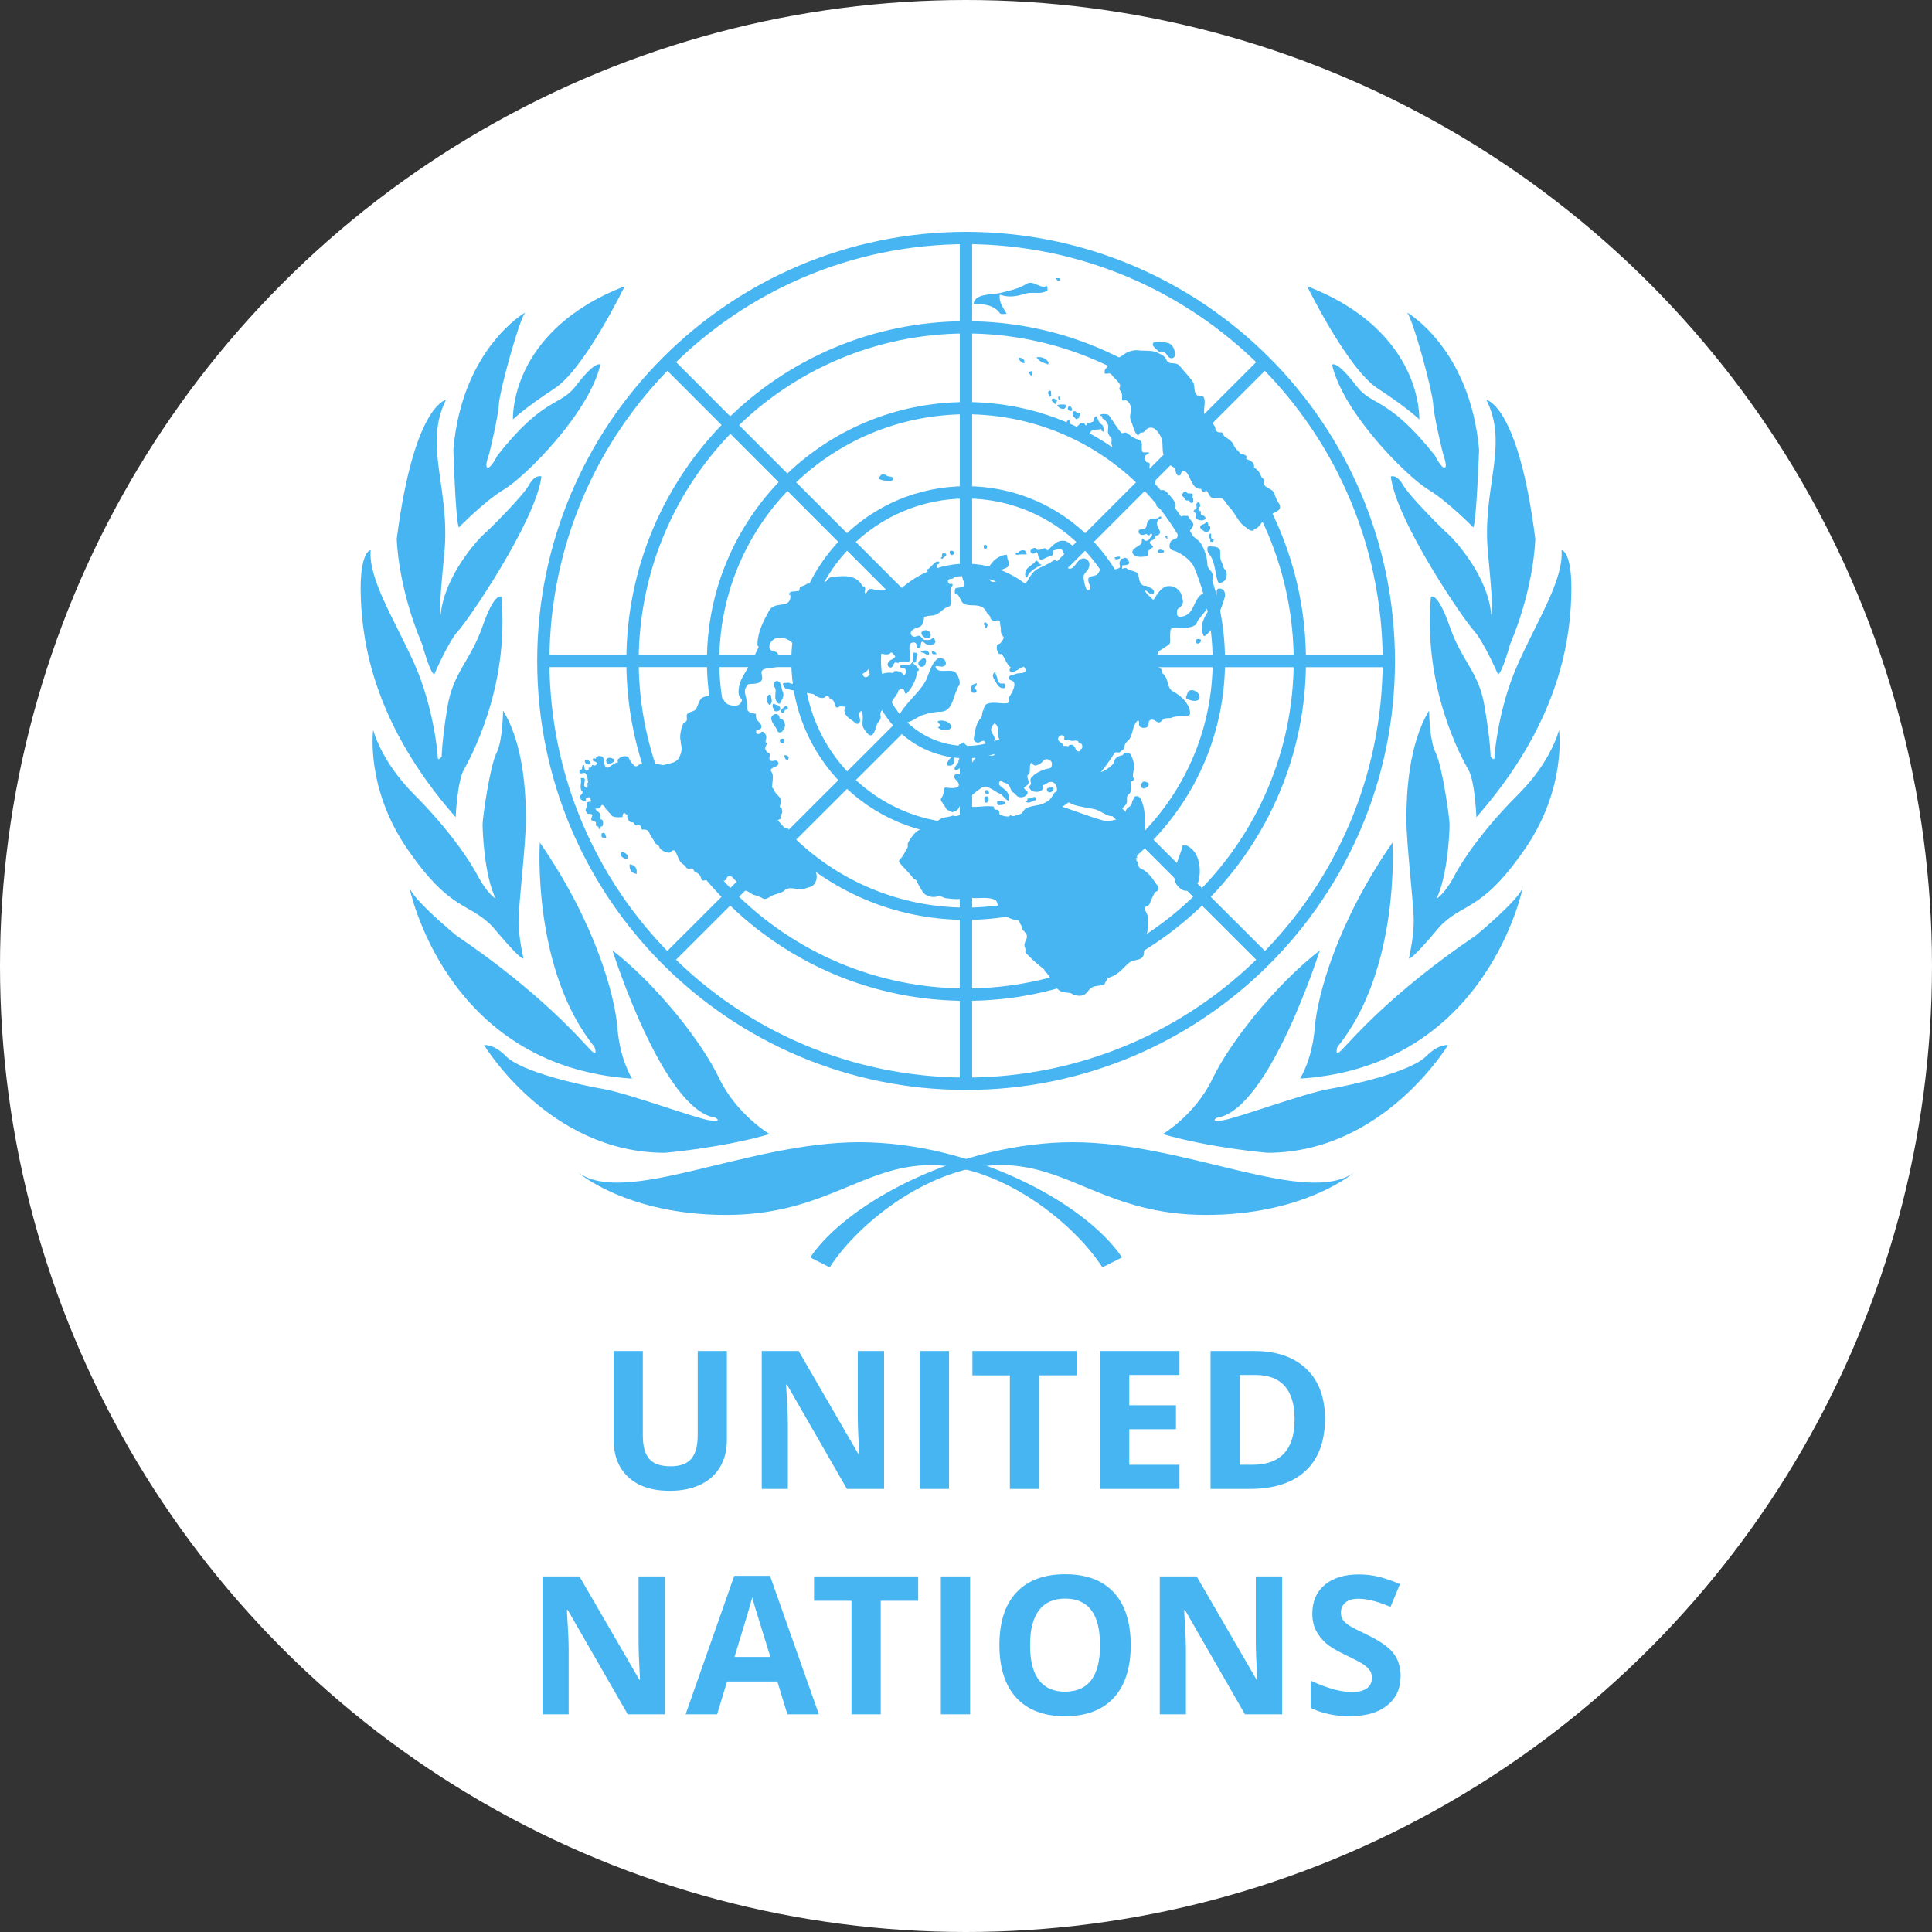 <?xml version="1.0" encoding="utf-8"?>
<!-- Generator: Adobe Illustrator 16.0.4, SVG Export Plug-In . SVG Version: 6.00 Build 0)  -->
<!DOCTYPE svg PUBLIC "-//W3C//DTD SVG 1.1//EN" "http://www.w3.org/Graphics/SVG/1.1/DTD/svg11.dtd">
<svg version="1.1" id="Layer_1" xmlns="http://www.w3.org/2000/svg" xmlns:xlink="http://www.w3.org/1999/xlink" x="0px" y="0px"
	 width="150px" height="150px" viewBox="-74.635 137.8 150 150" enable-background="new -74.635 137.8 150 150"
	 xml:space="preserve">
<rect x="-74.635" y="137.8" width="150" height="150" fill="#333333" stroke="none"/>
<circle fill="#FFFFFF" cx="0.365" cy="212.8" r="75"/>
<g>
	<path fill="#47B5F1" d="M-7.188,189.125c0-4.181,3.398-7.561,7.561-7.561c4.174,0.011,7.545,3.382,7.545,7.561
		c0,4.171-3.375,7.535-7.545,7.55v-0.479v-0.483c3.655,0,6.599-2.943,6.599-6.587c0-3.654-2.951-6.602-6.599-6.602
		c-3.645,0.005-6.602,2.947-6.608,6.602c0.007,3.644,2.963,6.585,6.608,6.587v0.483v0.479
		C-3.79,196.675-7.188,193.302-7.188,189.125"/>
	<path fill="#47B5F1" d="M-13.197,189.125c0-7.488,6.069-13.577,13.57-13.577c7.481,0,13.566,6.085,13.566,13.577
		c0,7.476-6.085,13.557-13.566,13.561v-0.477v-0.478c6.94-0.013,12.602-5.664,12.612-12.606
		c-0.011-6.963-5.672-12.606-12.612-12.622c-6.962,0.016-12.595,5.659-12.611,12.622c0.016,6.942,5.648,12.594,12.611,12.606v0.478
		v0.477C-7.128,202.686-13.197,196.601-13.197,189.125"/>
	<path fill="#47B5F1" d="M-19.75,189.125c0-11.115,9.013-20.108,20.123-20.108c11.099,0,20.101,8.993,20.104,20.108
		c-0.003,11.096-9.004,20.094-20.104,20.094v-0.477v-0.478c10.572-0.017,19.13-8.57,19.145-19.14
		c-0.014-10.585-8.572-19.135-19.145-19.16c-10.582,0.025-19.142,8.575-19.164,19.16c0.021,10.569,8.582,19.123,19.164,19.14v0.478
		v0.477C-10.736,209.219-19.75,200.228-19.75,189.125"/>
	<path fill="#47B5F1" d="M-26.005,189.125c0-14.592,11.804-26.385,26.374-26.385c14.573,0,26.392,11.793,26.392,26.385
		c0,14.564-11.819,26.379-26.392,26.379v-0.48v-0.48c14.051-0.026,25.414-11.386,25.44-25.418
		c-0.026-14.06-11.389-25.408-25.44-25.435c-14.052,0.026-25.389,11.375-25.417,25.435c0.029,14.032,11.366,25.392,25.417,25.418
		v0.48v0.48C-14.201,215.504-26.005,203.69-26.005,189.125"/>
	<path fill="#47B5F1" d="M-32.928,189.125c0-18.396,14.908-33.318,33.296-33.325c18.391,0.007,33.303,14.93,33.303,33.325
		c0,18.39-14.912,33.298-33.303,33.298v-0.482v-0.479c17.863-0.028,32.318-14.472,32.351-32.337
		c-0.033-17.869-14.487-32.333-32.351-32.37c-17.855,0.037-32.312,14.501-32.347,32.37c0.036,17.865,14.492,32.309,32.347,32.337
		v0.479v0.482C-18.02,222.423-32.928,207.515-32.928,189.125"/>
	<rect x="-0.118" y="156.284" fill="#47B5F1" width="0.96" height="25.763"/>
	<polygon fill="#47B5F1" points="-23.164,166.243 -22.488,165.575 -4.294,183.777 -4.973,184.455 	"/>
	<rect x="-32.456" y="188.653" fill="#47B5F1" width="25.744" height="0.941"/>
	<polygon fill="#47B5F1" points="-23.164,211.971 -4.973,193.805 -4.294,194.474 -22.488,212.651 	"/>
	<rect x="-0.118" y="196.192" fill="#47B5F1" width="0.96" height="25.743"/>
	<polygon fill="#47B5F1" points="5.037,194.474 5.716,193.805 23.912,211.971 23.235,212.653 	"/>
	<rect x="7.448" y="188.653" fill="#47B5F1" width="25.74" height="0.948"/>
	<polygon fill="#47B5F1" points="5.037,183.777 23.235,165.575 23.912,166.243 5.716,184.455 	"/>
	<path fill="#47B5F1" d="M-4.688,191.257c0.294-0.035,0.24,0.221,0.336,0.379c0,0,0.079,0.008,0.124,0
		c0.432-0.469,0.707-1.028,0.809-1.677c0-0.05,0.13-0.106,0.13-0.129c-0.066-0.293-0.379-0.39-0.521-0.639
		c-0.165,0.437-0.6,0.082-0.935,0.294c0,0.007-0.029,0.126,0.057,0.164c0.118,0.056,0.294,0,0.33,0.092
		c0.08,0.111,0.08,0.315-0.036,0.456c-0.016,0.038-0.111,0.027-0.111,0c-0.174-0.33-0.448-0.288-0.752-0.288
		c0.125,0.11-0.1,0.081-0.047,0.147c-0.425-0.113-0.834,0.087-1.247,0.13c-0.122,0.011-0.289-0.088-0.4-0.196
		c-0.146,0.153-0.322,0.463-0.553,0.376c-0.08-0.037-0.215-0.223-0.13-0.268c0.24-0.14,0.447-0.3,0.562-0.53
		c0.089-0.186,0-0.404,0.103-0.588c0.118-0.249,0.31-0.478,0.539-0.456c0.26,0,0.736,0.226,0.953-0.051
		c0.077-0.075,0.236,0.155,0.33,0.258c0.037,0.035-0.015,0.091-0.058,0.138c-0.152,0.158-0.403,0.174-0.49,0.404
		c-0.08,0.16,0.017,0.295,0.142,0.338c0.196,0.094,0.252-0.178,0.348-0.317c0.115-0.13,0.233-0.021,0.335,0
		c0-0.041-0.006-0.103,0-0.103c0.232-0.066,0.496-0.027,0.742-0.027c0.282,0,0.131-0.584,0.105-0.93c0-0.076-0.009-0.18,0-0.256
		c0-0.043,0-0.093,0.026-0.134c0.072-0.19,0.447-0.241,0.508-0.041c0.01,0.07,0.025,0.132,0.04,0.194
		c0.022,0.101,0.071,0.16,0.196,0.101c0.033-0.021,0.075-0.05,0.082-0.101c0.048-0.112,0.026-0.287,0.091-0.354
		c0.115-0.109,0.273,0.175,0.451,0.2c0.176,0.041,0.374,0.041,0.522-0.062c0.125-0.071,0.125-0.224,0.019-0.37
		c-0.038-0.068-0.15-0.077-0.167-0.052c-0.159,0.175-0.374,0.128-0.552,0.128c-0.17,0-0.249-0.2-0.39-0.3
		c-0.157-0.109-0.352,0.11-0.532,0.033c-0.171-0.076-0.257-0.244-0.156-0.406c0.04-0.074,0.156-0.145,0.256-0.204
		c0.205-0.109,0.458-0.109,0.573-0.29c0.091-0.163,0.142-0.365,0.156-0.55c0.02-0.104,0.116-0.104,0.176-0.115
		c0.245-0.086,0.527-0.025,0.743-0.133c0.246-0.093,0.437-0.308,0.683-0.475c0.117-0.066,0.227-0.134,0.368-0.169
		c0.066-0.021,0.105-0.138,0.121-0.188c0.045-0.412-0.075-0.796,0-1.229c0.029-0.117,0.205-0.191,0.115-0.312
		c-0.025-0.049-0.198,0.03-0.236-0.025c-0.097-0.084-0.18-0.245-0.042-0.328c0.108-0.099,0.342-0.012,0.418-0.165
		c0.141-0.197,0.071-0.572-0.152-0.639c-0.224-0.113-0.475,0.091-0.736,0.041c0.033,0.102-0.115,0.132-0.141,0.132
		c-0.322,0.108-0.348-0.286-0.291-0.505c0-0.045,0.032-0.076,0.063-0.053c0.075,0.008,0.09-0.095,0.105-0.19
		c-0.069,0-0.16-0.011-0.226,0c-0.281,0.141-0.406,0.441-0.688,0.581c-0.038,0.035-0.038,0.085-0.01,0.137
		c0.01,0.03,0.052,0.086,0.094,0.063c0,0.177,0.056,0.474-0.25,0.408c-0.022-0.016-0.022-0.079-0.045-0.088
		c-0.084-0.057-0.255-0.102-0.293,0c-0.048,0.202,0.359,0.292,0.262,0.494c-0.16,0.28-0.556,0.332-0.868,0.486
		c-0.664,0.258-1.36-0.037-2.07,0.11c-0.371,0.077-0.75,0.03-1.14-0.081c-0.278-0.053-0.333,0.188-0.479,0.373
		c-0.011-0.027-0.026-0.07-0.078-0.056c-0.02-0.145,0.067-0.253,0.026-0.397c-0.007-0.122-0.188-0.104-0.233-0.194
		c-0.46-0.879-1.585-0.768-2.438-0.623c-0.161,0.016-0.224,0.18-0.32,0.275c-0.179,0.158-0.417-0.02-0.607,0.106
		c-0.083,0.052-0.118,0.174-0.19,0.191c-0.265,0.066-0.532-0.191-0.756-0.055c-0.144,0.121-0.325,0.144-0.48,0.218
		c-0.057,0.039-0.057,0.157-0.076,0.262c0,0.072-0.136,0.058-0.17,0.058c-0.239,0.07-0.591-0.047-0.642,0.289h0.092
		c0.086,0.271-0.042,0.58-0.298,0.69c-0.303,0.102-0.631,0.075-0.916,0.192c-0.144,0.056-0.333,0.189-0.394,0.319
		c-0.457,0.822-0.895,1.666-0.927,2.604v0.104c0,0.063,0.099,0.118,0.099,0.142c-0.45,0.97-0.754,1.465-1.284,2.395
		c-0.214,0.38-0.473,1.295-0.089,1.605c0.196,0.16-0.099,0.546-0.384,0.564c-0.358,0.016-0.837-0.071-0.962-0.461
		c-0.072-0.171-0.366-0.202-0.591-0.229h0.032l-0.176-0.021c-0.263,0-0.55-0.056-0.771,0.021c-0.41,0.107-0.438,0.581-0.62,0.9
		c-0.128,0.293-0.597,0.22-0.739,0.491c-0.058,0.121,0.071,0.317-0.03,0.489c-0.071,0.11-0.226,0.11-0.269,0.243
		c-0.03,0.067-0.042,0.175-0.09,0.243c-0.102,0.37-0.172,0.714-0.086,1.091c0.009,0.106,0.009,0.213,0.041,0.286
		c0.094,0.387-0.032,0.73-0.204,1.048c-0.259,0.37-0.713,0.37-1.116,0.494c-0.169,0.076-0.381-0.099-0.585-0.054
		c-0.472,0.088-0.926-0.112-1.377,0.037c-0.019,0.017-0.105,0.076-0.143,0.11c-0.228,0.094-0.308-0.166-0.438-0.272
		c-0.137-0.135-0.15-0.376-0.294-0.445c-0.268-0.133-0.646,0.014-0.828,0.286c0.128-0.017-0.003,0.146,0.096,0.146
		c-0.297,0.013-0.518,0.268-0.757,0.379c-0.292,0.164-0.358-0.366-0.388-0.682c-0.031-0.157-0.292-0.263-0.514-0.146
		c-0.036,0.043-0.086,0.085-0.086,0.171c-0.065,0-0.122-0.086-0.195-0.025c-0.191,0.226,0.167,0.197,0.272,0.328
		c0.067,0.067-0.019,0.146-0.105,0.2c-0.093,0.084-0.253-0.088-0.262,0c-0.056,0.153-0.148,0.23-0.266,0.187
		c0,0.044-0.016,0.061,0,0.086c0,0.045,0.023,0.073,0.073,0.045c-0.109,0.044-0.224,0.117-0.311,0.049
		c-0.105-0.049-0.076-0.229-0.105-0.366c-0.024-0.034-0.141,0-0.141,0.042c-0.035,0.23,0.02,0.304-0.221,0.319
		c0.027,0.085-0.069,0.227,0.051,0.252c0.136,0.064,0.288-0.081,0.401,0c0.183,0.18,0.163,0.475,0.217,0.74
		c0,0-0.054,0.029-0.079,0.029c0.045,0.139,0.079,0.484-0.122,0.33c-0.246-0.136,0.039-0.485-0.099-0.699
		c-0.03-0.042-0.172-0.017-0.288-0.017c0.141,0.356-0.162,0.716,0.141,1.057c0.117,0.149-0.361,0.35-0.184,0.535
		c0.099,0.101,0.278,0.208,0.43,0.236c0.086,0.007,0-0.175,0.029-0.236c0.026-0.079,0.279-0.164,0.326-0.054
		c0.032,0.082,0.067,0.173,0.067,0.29c-0.115-0.028-0.237,0.029-0.336,0.072c0.099,0.223-0.048,0.384-0.086,0.595
		c0,0.049,0.073,0.135,0.086,0.189c0.061,0.173,0.341,0.019,0.425,0.156c0.067,0.117-0.125,0.245-0.064,0.402
		c0.056,0.099,0.221,0.039,0.288,0.13c0.109,0.062,0.07,0.2,0.059,0.328c0.107-0.015,0.278,0.105,0.229,0.241
		c0.129,0.052,0.153-0.094,0.145-0.184c0.275,0.013,0.164-0.258,0.195-0.477c-0.095,0.054-0.09-0.15-0.195-0.07
		c-0.066-0.154,0.008-0.318-0.066-0.454c-0.064-0.162-0.296-0.192-0.336-0.401c0.205,0.043,0.336-0.024,0.469-0.233
		c0.067-0.103,0.237,0.046,0.308,0.187c0.032,0.034,0.012,0.077,0.012,0.133c0.175-0.056,0.175,0.123,0.228,0.204
		c0.153,0.098,0.2,0.271,0.364,0.341c0.247,0.07,0.479,0.07,0.738,0.028c-0.019-0.113,0-0.239,0.067-0.271
		c0.111-0.098,0.167,0.113,0.305,0.126c-0.064,0.241,0.062,0.445,0.261,0.564c0.048,0.009,0.122-0.017,0.179,0.009
		c0.08,0.058,0.108,0.189,0.224,0.227c0.083,0.017,0.166-0.037,0.227-0.026c0.135,0.026,0.135,0.128,0.155,0.266
		c0.011,0.008,0.082,0.05,0.082,0.097c0.227-0.047,0.486,0.015,0.552,0.218c0.116,0.296,0.327,0.526,0.46,0.795
		c0.051,0.132,0.289,0.182,0.321,0.303c0.011,0.1,0.083,0.164,0.113,0.189c0.161,0.175,0.384,0.228,0.611,0.283
		c0.07,0.028,0.208-0.122,0.348-0.189c0.064-0.023,0.16,0.047,0.167,0.067c0.214,0.342,0.269,0.812,0.608,1.011
		c0.176,0.104,0.226,0.311,0.408,0.362c0.113,0.023,0.239-0.089,0.352,0c0.072,0.051,0.095,0.2,0.151,0.212
		c0.252,0.118,0.45,0.271,0.501,0.542c0.009,0.038,0.039,0.131,0.103,0.149c0.231,0.021,0.421-0.141,0.537-0.019
		c0.173,0.154,0.384,0.228,0.537,0.388c0.044,0.057,0.17,0.104,0.209,0.057c0.064-0.076,0.028-0.217,0.084-0.29
		c0.062-0.127,0.227-0.085,0.352-0.127c0.15-0.058,0.166-0.341,0.325-0.354c0.279-0.047,0.394,0.296,0.615,0.431
		c0.015,0.025,0.108,0.05,0.14,0.08c0.246,0.131,0.135,0.576,0.427,0.609c0.343,0,0.527,0.311,0.833,0.362
		c0.234,0.07,0.418,0.133,0.626,0.256c0.073,0.052,0.19,0.052,0.27,0.017c0.129-0.044,0.241-0.109,0.356-0.183
		c0.297-0.185,0.679-0.2,0.982-0.396c0.063-0.049,0.124-0.132,0.213-0.163c0.493-0.219,1.048,0.189,1.557-0.084
		c0.138-0.056,0.309-0.056,0.46-0.158c0.312-0.217,0.405-0.661,0.304-0.999c-0.218-0.543-0.406-1.112-0.786-1.581
		c-0.183-0.231-0.43-0.359-0.654-0.594c-0.035-0.067-0.209-0.05-0.312-0.095c-0.201-0.087-0.175-0.332-0.131-0.53
		c0-0.075-0.23-0.075-0.258-0.143c-0.074-0.135,0-0.284,0.017-0.412c0.008-0.062-0.076-0.111-0.091-0.111
		c-0.291-0.061-0.557-0.192-0.854-0.15c-0.095,0.013-0.182-0.089-0.272-0.143c-0.05-0.043,0.017-0.143,0.059-0.162
		c0.169-0.139,0.373-0.242,0.584-0.322c-0.074-0.104-0.089-0.262-0.016-0.306c0.106-0.107,0.083-0.312,0.042-0.427
		c0-0.043-0.042-0.139-0.155-0.139c0.024-0.279,0.181-0.488,0.024-0.731c-0.179-0.23-0.416-0.368-0.479-0.659
		c0-0.03-0.143-0.104-0.143-0.154c0-0.33,0.101-0.699,0.034-1.035c-0.055-0.146-0.214-0.316-0.086-0.405
		c0.053-0.042,0.18-0.136,0.288-0.158c0.23-0.089,0.313-0.247,0.197-0.41c-0.12-0.162-0.357,0-0.534-0.052
		c-0.079-0.024-0.095-0.08-0.105-0.155c-0.033-0.142,0.105-0.355-0.019-0.433c-0.108-0.036-0.208-0.141-0.259-0.218
		c-0.109-0.172-0.019-0.359,0.103-0.53c-0.065,0.006-0.035-0.136-0.121-0.089c-0.024-0.179,0.105-0.381,0.032-0.536
		c-0.056-0.163-0.192-0.362-0.387-0.274c-0.029,0,0,0.061-0.029,0.061c-0.099,0.099-0.222,0.127-0.336,0.033
		c-0.025-0.033-0.025-0.132,0-0.208c0.078-0.1,0.237-0.059,0.326-0.133c0.16-0.162,0.01-0.379-0.057-0.468
		c-0.243-0.214-0.344-0.401-0.294-0.699c-0.275-0.043-0.7-0.073-0.684-0.467c0.023-0.342-0.058-0.654-0.144-1.005
		c-0.066-0.241-0.051-0.497,0.105-0.672c0.039-0.057,0.09-0.154,0.167-0.163c0.355-0.05,0.799,0.026,0.998-0.312
		c0.128-0.241-0.147-0.617,0.069-0.777c0.355-0.274,0.912-0.089,1.359-0.345c0.131-0.103,0.112-0.294,0.075-0.442
		c-0.066-0.174-0.171-0.354-0.264-0.51c-0.153-0.227-0.507-0.113-0.613-0.352c-0.044-0.133-0.044-0.267,0-0.378
		c0.079-0.174,0.23-0.336,0.416-0.421c0.396-0.161,0.78-0.039,1.125,0.157c0.112,0.063,0.212,0.181,0.285,0.305
		c0.029,0.041,0.046,0.104,0.067,0.153c0.103,0.454,0.262,0.939,0.103,1.354c-0.069,0.141-0.242,0.226-0.191,0.447
		c0.115-0.094,0.154,0.054,0.154,0.093c0.082,0.306,0.268,0.734,0,0.93c-0.333,0.204-0.305-0.07-0.653,0
		c-0.169,0.02-0.307-0.029-0.282,0.124c0.012,0.096,0.138,0.298,0.229,0.325c0.804,0.207,1.223,0.27,2.069,0.407
		c0.18,0.039,0.317,0.251,0.528,0.282c0.154,0.024,0.332,0.107,0.506-0.104c0.057-0.072,0.216,0,0.237,0.048
		c0.041,0.163,0.14,0.163,0.247,0.221c0.257,0.126,0.171,0.783,0.513,0.567c0.186-0.119,0.345,0.013,0.546-0.025
		c-0.201,0.276-0.096,0.559,0.103,0.759c0.16,0.195,0.39,0.285,0.586,0.468c0.143,0.18,0.392,0.133,0.417-0.11
		c0.039-0.26-0.24-0.558,0.089-0.784c0.311,0.452-0.089,1.015,0.243,1.427c0.021,0.041,0.042,0.061,0.061,0.1
		c0.15,0.188,0.278,0.389,0.48,0.366c0.146-0.049,0.201-0.191,0.28-0.346c0.001-0.06,0.03-0.12,0.045-0.132
		c0.02-0.145,0.084-0.243,0.122-0.371c0.07-0.196,0.323-0.359,0.28-0.592c0-0.072-0.023-0.171-0.023-0.226
		c0.023-0.317,0.373-0.521,0.67-0.467c0.089,0.02,0.016-0.054,0.102-0.114c0.127-0.097,0.099-0.394,0.217-0.54
		c0.097-0.132,0.214-0.256,0.282-0.388c0.05-0.081,0.146-0.177,0.105-0.29C-4.8,191.427-4.8,191.271-4.688,191.257"/>
	<path fill="#47B5F1" d="M-14.198,190.711c-0.124-0.091-0.23-0.025-0.309,0.065c-0.086,0.081-0.104,0.192-0.042,0.265
		c0.061,0.101,0.121,0.232,0.134,0.337c0,0.228-0.054,0.445-0.019,0.689c0.055,0.182,0.265,0.506,0.383,0.295
		c0.135-0.237,0.34-0.591,0.18-0.874C-13.998,191.22-13.916,190.871-14.198,190.711"/>
	<path fill="#47B5F1" d="M-14.645,192.695c0.035,0.088,0.078,0.144,0.107,0.23c0.068,0.186,0.369,0.1,0.481-0.032
		c0.016-0.072,0-0.198-0.084-0.265c-0.081-0.1-0.217-0.082-0.292-0.13c-0.055-0.019-0.115-0.076-0.16-0.06
		C-14.661,192.498-14.661,192.608-14.645,192.695"/>
	<path fill="#47B5F1" d="M-14.106,193.583c0-0.343-0.309-0.45-0.539-0.241c-0.288,0.241,0.052,0.683,0.275,0.999
		c0.032,0.077,0.074,0.176,0.118,0.261c0.106,0.11,0.31,0.072,0.384-0.061c0.051-0.115,0.093-0.154,0.158-0.274
		C-13.624,194.025-13.766,193.583-14.106,193.583"/>
	<path fill="#47B5F1" d="M-14.786,191.772c0-0.051-0.089-0.051-0.105-0.045c-0.144,0.045-0.175,0.151-0.201,0.279
		c-0.035,0.186,0.026,0.358,0.153,0.49c0.055,0.077,0.154-0.02,0.195-0.132C-14.661,192.177-14.769,191.973-14.786,191.772"/>
	<path fill="#47B5F1" d="M-13.84,193.151c0.052-0.038,0.154-0.13,0.13-0.242c0.087,0.015,0.181,0,0.242-0.101
		c0.051-0.049-0.061-0.111-0.026-0.18c-0.191-0.055-0.322,0.131-0.473,0.269C-14.097,193.021-13.922,193.206-13.84,193.151"/>
	<path fill="#47B5F1" d="M-14.073,195.174c-0.034,0.178,0,0.288,0.112,0.331c0.061,0.009,0.172,0.038,0.172-0.043
		c0.013-0.105,0.083-0.205,0.013-0.3c-0.013-0.015-0.065,0-0.078,0C-13.96,195.101-13.998,195.257-14.073,195.174"/>
	<path fill="#47B5F1" d="M-13.484,196.851c0.054-0.136,0.17-0.271-0.045-0.401c-0.042-0.018-0.15-0.018-0.211-0.018
		C-13.74,196.634-13.625,196.795-13.484,196.851"/>
	<path fill="#47B5F1" d="M-27.903,202.498c-0.039,0.018-0.055,0.241,0,0.297c0.067,0.074,0.24,0.043,0.345,0.043
		C-27.643,202.665-27.623,202.352-27.903,202.498"/>
	<path fill="#47B5F1" d="M-26.413,204.001c-0.129,0.232,0.153,0.483,0.492,0.51c0-0.107,0.041-0.25-0.02-0.337
		C-26.059,204.011-26.351,203.871-26.413,204.001"/>
	<path fill="#47B5F1" d="M-25.748,204.903c-0.038,0.413,0.124,0.692,0.542,0.75C-25.151,205.213-25.327,204.958-25.748,204.903"/>
	<path fill="#47B5F1" d="M-2.882,193.283c0.374-0.117,0.841-0.225,1.281-0.225c0.991-0.021,0.936-1.287,1.448-2.088
		c0.108-0.198-0.067-0.635-0.201-0.848c-0.342-0.546-1.394,0.078-1.635-0.499c-0.139-0.319,0.708,0.206,0.791-0.303
		c0.015-0.126-0.076-0.296-0.166-0.346c-0.141-0.081-0.403-0.094-0.512,0c-0.534,0.448-0.633,1.226-0.917,1.735
		c-0.562,0.978-1.582,1.692-2.125,2.791c-0.089,0.163,0.042,0.289,0.173,0.356C-3.998,194.113-3.49,193.413-2.882,193.283"/>
	<path fill="#47B5F1" d="M1.191,190.841c-0.143,0.051-0.295,0.087-0.372,0.188c-0.059,0.146-0.083,0.377,0,0.512
		c0.047,0.063,0.273,0.074,0.332,0c0.105-0.113-0.038-0.258-0.16-0.322C1.114,191.109,1.235,191.029,1.191,190.841"/>
	<path fill="#47B5F1" d="M-1.821,194.267c0.316,0.378,1.125,0.252,1.038-0.108c-0.104-0.315-0.629-0.491-0.994-0.388
		C-2.009,193.843-1.364,194.107-1.821,194.267"/>
	<path fill="#47B5F1" d="M-0.763,197.223c0.322-0.146,0.156-0.452,0.201-0.733c-0.336,0.145-0.519,0.384-0.57,0.733
		C-1.003,197.223-0.879,197.27-0.763,197.223"/>
	<path fill="#47B5F1" d="M3.366,191.218c0.033-0.021,0.064-0.247,0-0.328c-0.07-0.049-0.213,0-0.338-0.03
		c-0.147-0.058-0.198-0.188-0.227-0.349c0-0.2-0.191-0.346-0.138-0.567c-0.249,0.111-0.238,0.393-0.153,0.514
		C2.726,190.792,2.881,191.321,3.366,191.218"/>
	<path fill="#47B5F1" d="M-2.09,188.399c-0.15-0.083-0.266,0.02-0.15,0.158c0.055,0.072,0.23,0.023,0.333,0.028
		C-1.959,188.527-1.989,188.437-2.09,188.399"/>
	<path fill="#47B5F1" d="M-28.802,197.082c0.054-0.087-0.063-0.155-0.128-0.231c-0.099-0.089-0.217,0.024-0.291-0.089
		c0,0.089-0.025,0.2,0.032,0.265C-29.121,197.133-28.93,197.223-28.802,197.082"/>
	<path fill="#47B5F1" d="M-27.242,197.09c0.157-0.085,0.371-0.141,0.269-0.379c0-0.017-0.042,0-0.077,0
		c-0.245-0.146-0.572-0.094-0.517,0.209C-27.558,197.053-27.397,197.189-27.242,197.09"/>
	<path fill="#47B5F1" d="M-1.444,181.177c0.064-0.152,0.312-0.18,0.275-0.343c-0.014-0.079-0.175-0.079-0.242-0.079
		c-0.119,0.011-0.093,0.175-0.093,0.315c-0.047-0.011-0.081,0-0.081,0.036C-1.585,181.177-1.463,181.203-1.444,181.177"/>
	<path fill="#47B5F1" d="M-0.645,180.87c0.038-0.038,0.178-0.149,0.063-0.243c-0.095-0.09-0.25-0.09-0.3-0.042
		C-0.984,180.704-0.812,180.984-0.645,180.87"/>
	<path fill="#47B5F1" d="M-3.082,186.888c-0.098,0.256,0.372,0.58,0.605,0.427c0.186-0.111,0.099-0.439-0.081-0.537
		C-2.726,186.686-3.023,186.728-3.082,186.888"/>
	<path fill="#47B5F1" d="M-2.536,188.629c0.101-0.094,0-0.232-0.087-0.283c-0.086-0.076-0.259-0.039-0.399,0
		c-0.035,0.019-0.076-0.026-0.128-0.039c-0.029,0.113,0.077,0.163,0.128,0.163C-2.832,188.47-2.675,188.732-2.536,188.629"/>
	<path fill="#47B5F1" d="M-3.253,189.113c-0.127,0.081-0.103,0.328,0.032,0.425c0.147,0.074,0.339,0.04,0.413-0.14
		c0.051-0.143,0.146-0.357,0-0.464C-2.987,188.808-3.074,189.012-3.253,189.113"/>
	<path fill="#47B5F1" d="M-3.71,188.474c0.016,0.234-0.115,0.464-0.058,0.69c0.037,0.132,0.217,0.089,0.247,0
		c0.062-0.21,0-0.395,0.166-0.535c-0.054-0.02-0.125-0.104-0.125,0.049c0.015-0.049,0.062-0.098,0.022-0.145
		C-3.521,188.452-3.611,188.474-3.71,188.474"/>
	<path fill="#47B5F1" d="M-0.666,201.118c0.015,0.004,0.021,0,0.034,0.004c0.006,0,0.019,0,0.025-0.004H-0.666z"/>
	<path fill="#47B5F1" d="M13.704,204.459c0.016-0.013,0-0.044,0-0.056c-0.004,0.041-0.055,0.065-0.096,0.056
		C13.649,204.459,13.7,204.469,13.704,204.459"/>
	<path fill="#47B5F1" d="M0.519,195.786c-0.086,0.032-0.08-0.084-0.086-0.098c-0.083-0.085-0.167-0.085-0.194-0.203
		c-0.084-0.165-0.224,0.118-0.391,0.107c-0.02,0-0.067,0.054-0.042,0.109c0.149,0.198-0.026,0.276-0.141,0.418
		c-0.079,0.157,0.151,0.169,0.195,0.331c0.08,0.179-0.115,0.335-0.08,0.529c-0.044,0.055-0.115,0.14-0.22,0.306
		c-0.029,0.018-0.115,0.179-0.07,0.254c0.147,0.175,0.413-0.179,0.569-0.201c0.147,0,0.171,0,0.291-0.093
		c0.169-0.095,0.326-0.156,0.387-0.344c0.023-0.068-0.265-0.098-0.355-0.107c0.138-0.331-0.048-0.431,0.013-0.79
		C0.394,195.995,0.563,195.786,0.519,195.786"/>
	<path fill="#47B5F1" d="M1.883,200.104c0,0.017,0.083,0.025,0.112,0c0.138-0.103,0.153-0.29,0.082-0.405
		c-0.053-0.098-0.255-0.098-0.281,0.051C1.762,199.873,1.823,200.001,1.883,200.104"/>
	<path fill="#47B5F1" d="M2.084,199.443c0.138-0.025,0.052-0.17-0.013-0.254c-0.044-0.048-0.157-0.074-0.172-0.031
		C1.8,199.311,1.899,199.521,2.084,199.443"/>
	<path fill="#47B5F1" d="M3.431,200.127c-0.032-0.007-0.064-0.054-0.043-0.07c-0.114,0-0.235-0.076-0.38-0.037
		c-0.035,0-0.138-0.031-0.207-0.031c-0.019,0.113-0.059,0.273,0.08,0.315C3.079,200.317,3.28,200.317,3.431,200.127"/>
	<path fill="#47B5F1" d="M5.766,199.916c0.049,0,0.01-0.216-0.028-0.23c-0.202-0.038-0.375,0.171-0.589,0.097
		c0,0.091-0.019,0.148-0.063,0.2c-0.017,0.019-0.089,0.01-0.136,0.01C5.172,200.262,5.518,200.001,5.766,199.916"/>
	<path fill="#47B5F1" d="M6.644,199.115c0.087,0.354,0.481,0.188,0.522-0.059c0-0.17-0.236-0.17-0.312-0.039
		c0.02-0.032,0.032-0.077,0.057-0.119C6.809,198.985,6.614,198.985,6.644,199.115"/>
	<path fill="#47B5F1" d="M17.458,191.9c-0.082,0.19,0.26,0.231,0.425,0.285c0.208,0.062,0.547,0.034,0.603-0.152
		c0.094-0.337-0.279-0.69-0.641-0.644C17.546,191.414,17.562,191.674,17.458,191.9"/>
	<path fill="#47B5F1" d="M17.517,203.455c-0.11-0.035-0.33-0.035-0.33,0c-0.258,1.117-1.291,2.664-0.058,3.414
		c0.543,0.34,1.218-0.339,1.301-0.69C18.632,205.337,18.539,203.958,17.517,203.455"/>
	<path fill="#47B5F1" d="M14.1,198.51c-0.17,0.094-0.207,0.507,0.066,0.507c0.105,0,0.23-0.09,0.321-0.162
		c0.098-0.113,0.086-0.269-0.03-0.305C14.333,198.51,14.197,198.446,14.1,198.51"/>
	<path fill="#47B5F1" d="M14.917,210.003c-0.108,0.186-0.089,0.418,0.103,0.542c-0.004-0.167,0.305-0.371,0.08-0.542
		C15.017,209.916,14.953,209.968,14.917,210.003"/>
	<path fill="#47B5F1" d="M20.101,183.5c-0.155-0.025-0.211,0.025-0.26,0.114c-0.042,0.144,0.019,0.318-0.042,0.482
		c-0.362,1.01-1.535,1.93-0.98,3.072c0,0.018,0.084,0.018,0.098,0c0.325-0.222,0.52-0.521,0.692-0.84
		c0.336-0.698,0.634-1.414,0.864-2.216C20.512,183.873,20.426,183.53,20.101,183.5"/>
	<path fill="#47B5F1" d="M18.208,187.531c-0.086,0.162,0.108,0.286,0.244,0.217c0.13-0.055,0.213-0.28,0.094-0.31
		C18.451,187.385,18.265,187.385,18.208,187.531"/>
	<path fill="#47B5F1" d="M6.672,180.559c-0.132-0.417-0.458-0.019-0.726-0.067c-0.115-0.014-0.173-0.16-0.23-0.16
		c-0.102,0.023-0.192,0.038-0.259,0.109c-0.182,0.1-0.053,0.37,0.134,0.341c0.147,0,0.24-0.2,0.3-0.077
		c0.135,0.226,0.046,0.609,0.393,0.526c0.221-0.054,0.36-0.211,0.602-0.233c0.239-0.014,0.269-0.276,0.239-0.457
		c0.252-0.03,0.548-0.237,0.706-0.03c0.081,0.071,0.099,0.229,0.161,0.322c0.077,0.165,0.246,0.213,0.425,0.224
		c0.221-0.059,0.447-0.036,0.614-0.224c0.172-0.218,0.157-0.478-0.073-0.622c-0.081-0.068-0.243,0.017-0.342-0.068
		c-0.179-0.095-0.313-0.258-0.508-0.332C7.454,179.637,7.067,180.21,6.672,180.559"/>
	<path fill="#47B5F1" d="M8.63,181.056c-0.073,0-0.141,0-0.214-0.003c-0.008,0-0.017,0-0.023,0.003H8.63z"/>
	<path fill="#47B5F1" d="M4.398,180.87c0.227-0.038,0.433-0.038,0.67-0.013v-0.043c-0.018-0.38-0.39-0.337-0.6-0.188
		c-0.021,0,0,0.056,0,0.056c-0.079,0.038-0.179-0.013-0.227,0.021C4.152,180.815,4.293,180.917,4.398,180.87"/>
	<path fill="#47B5F1" d="M5.224,182.379c0.24-0.319,0.591-0.52,0.962-0.692c0.029,0,0-0.081,0-0.128
		c-0.018,0.028-0.039,0.058-0.047,0.103c-0.077-0.169-0.204-0.293-0.362-0.371c-0.01,0.151-0.182,0.253-0.253,0.315
		c-0.19,0.143-0.428,0.294-0.511,0.492c-0.062,0.164-0.095,0.422,0.039,0.522C5.13,182.673,5.172,182.463,5.224,182.379"/>
	<path fill="#47B5F1" d="M1.762,180.144c-0.026,0.104-0.051,0.241,0.083,0.263c0.172,0.051,0.172-0.223,0.096-0.277
		C1.883,180.088,1.784,180.063,1.762,180.144"/>
	<path fill="#47B5F1" d="M-6.318,175.011c0.259,0.131,0.594,0.131,0.869,0.144c0.048,0,0.207-0.169,0.121-0.284
		c-0.15-0.122-0.396-0.021-0.535-0.202l-0.136-0.028c-0.234-0.073-0.292,0.14-0.418,0.262
		C-6.481,174.986-6.325,175.011-6.318,175.011"/>
	<path fill="#47B5F1" d="M14.312,178.783c-0.101,0.14-0.292,0.08-0.475,0.14c-0.092,0.025-0.083,0.206-0.039,0.269
		c0.176,0.247,0.388,0.102,0.627,0.053c-0.065,0.087,0.062,0.07,0.096,0.104c0.112,0.077,0.158-0.192,0.265-0.104
		c0.032,0.027,0.032,0.182,0,0.194c-0.16,0.085-0.16,0.243-0.299,0.308c-0.089,0.063-0.276,0.063-0.355-0.111
		c-0.013-0.018-0.087,0-0.138,0h0.051c-0.07,0.121,0,0.325-0.07,0.383c-0.275,0.247-0.898,0.441-0.624,0.811
		c0.202,0.28,0.668,0.198,1.046,0.169c0.041,0,0.089-0.067,0.076-0.104c-0.036-0.356,0.153-0.416,0.385-0.591
		c0.094-0.076-0.072-0.188-0.18-0.285c-0.105-0.052,0.001-0.262,0.108-0.262c0.148-0.01,0.148-0.194,0.274-0.149v-0.229
		c0.222,0.021,0.407-0.126,0.36-0.32c-0.072-0.247-0.294-0.465-0.211-0.733c0.013-0.104,0.092-0.206,0.239-0.242
		c0.07-0.02,0.109-0.112,0.056-0.162c-0.036-0.03-0.083-0.013-0.122-0.013c0,0.085-0.144,0.051-0.099,0.122
		c-0.243,0.053-0.473,0-0.682,0.132C14.36,178.28,14.458,178.592,14.312,178.783"/>
	<path fill="#47B5F1" d="M11.904,181.069c0.017,0.269,0.315,0.139,0.469,0.045c-0.099,0.041-0.025-0.085-0.099-0.094
		C12.141,180.995,12.031,181.069,11.904,181.069"/>
	<path fill="#47B5F1" d="M15.283,180.54c-0.157,0.22,0.274,0.22,0.45,0.132c0.006,0,0.003-0.031,0-0.045
		c0.016-0.046,0-0.068-0.035-0.087C15.531,180.441,15.325,180.455,15.283,180.54"/>
	<path fill="#47B5F1" d="M15.982,179.4c-0.057-0.021-0.147-0.004-0.216-0.004c0.099,0.041,0.099,0.247,0.252,0.22
		c-0.009-0.028-0.029-0.049-0.029-0.104C15.982,179.485,16.008,179.426,15.982,179.4"/>
	<path fill="#47B5F1" d="M10.955,170.277c0.21,0.121,0.354,0.293,0.422,0.476c0.095,0.244-0.083,0.56,0.076,0.8
		c0.035,0.103,0.138,0.178,0.176,0.228c0.103,0.117-0.005,0.338,0.032,0.484c0.093,0.326,0.116,0.62,0.153,0.929
		c0.128-0.032,0.128,0.194,0.288,0.135c0,0.192,0.089,0.341,0.122,0.523c0.051,0.213,0.294,0.104,0.435,0.252
		c0.212,0.307,0.418,0.609,0.745,0.818c0.1,0.066,0.243,0.066,0.301,0.157c0.026,0.043,0,0.113,0.05,0.113
		c0.433,0.07,1.033,0.296,0.819,0.825c0.163-0.122,0.361-0.207,0.412-0.391c0.086-0.323,0.154-0.671,0.016-0.986
		c-0.08-0.162-0.322-0.25-0.374-0.43c-0.038-0.138,0-0.256,0.007-0.359c0.011-0.183-0.256-0.121-0.297-0.204
		c-0.104-0.23-0.186-0.609,0.253-0.571c0.012,0-0.067-0.084-0.042-0.162c-0.15,0-0.288,0.028-0.428,0
		c-0.099-0.013-0.099-0.152-0.099-0.2c-0.045-0.243,0.08-0.538-0.131-0.707c-0.186-0.115-0.429-0.146-0.614-0.276
		c-0.153-0.131-0.29-0.227-0.466-0.333c-0.112-0.069-0.305,0.106-0.391,0c-0.358-0.4-0.61-0.869-0.946-1.33
		c-0.131-0.141-0.39-0.137-0.616-0.104c-0.07,0.016-0.036,0.083-0.05,0.126c0.034,0,0.063,0,0.091,0.018
		C10.97,170.14,10.926,170.24,10.955,170.277"/>
	<path fill="#47B5F1" d="M8.854,171.022c-0.153,0.217-0.09,0.498,0.061,0.56c0.22,0.091,0.54,0.077,0.815,0.048
		c0.15-0.02,0.246-0.182,0.329-0.33c0.147-0.227,0.534-0.095,0.821-0.196c-0.042,0.174,0.083,0.157,0.185,0.238
		c-0.015-0.2-0.015-0.474-0.14-0.561c-0.262-0.16-0.278-0.385-0.419-0.628c-0.024-0.082-0.175,0.038-0.175,0.085
		c0.032,0.404-0.311,0.332-0.588,0.441c-0.013,0.022,0.016,0.102-0.013,0.129c0,0.018-0.042,0.018-0.086,0
		c-0.048-0.053-0.089-0.076-0.079-0.168c-0.138,0-0.336,0-0.397,0.092C9.092,170.867,8.947,170.896,8.854,171.022"/>
	<path fill="#47B5F1" d="M3.52,162.167c-0.246-0.464-0.63-0.893-0.528-1.489c0.703,0.25,1.336,0.129,2.04-0.094
		c0.524-0.145,1.125,0.106,1.637-0.218c0.062-0.057,0.003-0.231,0.003-0.366c-0.585,0.272-1.077-0.496-1.603-0.161
		c-0.689,0.434-1.427,0.536-2.096,0.718c-0.548,0.121-1.956,0.027-2.02,0.835c0.75,0.008,1.587,0.066,2.055,0.74
		C3.079,162.215,3.344,162.167,3.52,162.167"/>
	<path fill="#47B5F1" d="M5.837,165.534c0.205,0.36,0.572,0.437,0.914,0.565c0.058-0.184-0.042-0.272-0.159-0.372
		C6.362,165.534,6.118,165.511,5.837,165.534"/>
	<path fill="#47B5F1" d="M5.313,166.654c-0.124,0.058,0.016,0.243,0.144,0.345C5.433,166.841,5.645,166.512,5.313,166.654"/>
	<path fill="#47B5F1" d="M4.765,165.984c0.036,0.009,0.1,0.009,0.136,0c0.017-0.013,0-0.052,0-0.089
		c0-0.247-0.246-0.312-0.451-0.336c0,0.05-0.022,0.172,0.02,0.183C4.591,165.796,4.625,165.895,4.765,165.984"/>
	<path fill="#47B5F1" d="M6.795,168.556c0.014,0.034,0.085,0.074,0.129,0.027c0.051-0.047,0.083-0.115,0.051-0.208v0.038
		c-0.044-0.081,0.058-0.196-0.051-0.271c-0.044-0.015-0.099-0.029-0.115,0C6.669,168.277,6.795,168.413,6.795,168.556"/>
	<path fill="#47B5F1" d="M7.529,168.59c-0.022,0.109,0,0.189,0.066,0.253c0.054,0.02,0.099,0,0.119-0.037
		c-0.065-0.045-0.065-0.077-0.065-0.146C7.673,168.503,7.549,168.66,7.529,168.59"/>
	<path fill="#47B5F1" d="M7.241,169.138c0.032,0.108,0.136-0.038,0.166-0.171c0,0,0.013-0.021,0.016-0.031
		c0.02,0.015,0.035,0.027,0.051,0.042c-0.006-0.021-0.025-0.042-0.041-0.07c-0.109-0.123-0.295-0.232-0.4-0.107
		C6.91,168.947,7.167,168.947,7.241,169.138"/>
	<path fill="#47B5F1" d="M7.507,169.219c0.072,0.043-0.1,0.015-0.053,0.085c0.141,0.185,0.377,0.281,0.547,0.23
		c0.083-0.06,0.185-0.23,0.099-0.29c-0.139-0.081-0.333-0.025-0.505-0.025H7.507z"/>
	<path fill="#47B5F1" d="M8.57,169.687c0.092-0.048,0.008-0.123,0-0.182c-0.046-0.124-0.118-0.241-0.206-0.161
		c-0.082,0.046-0.146,0.245-0.021,0.317C8.388,169.692,8.484,169.739,8.57,169.687"/>
	<path fill="#47B5F1" d="M8.899,170.331c0.049,0.051,0.177-0.047,0.236-0.092c0.033,0,0.013-0.087,0.013-0.138
		c0.054,0.02,0.08,0,0.08-0.05c0.042-0.07,0.019-0.175-0.08-0.207c-0.057-0.022-0.147,0.081-0.217,0.017
		c-0.016,0,0.018-0.039,0-0.067c-0.067-0.056-0.167-0.103-0.217-0.05c-0.09,0.078-0.09,0.221-0.048,0.305
		C8.714,170.144,8.81,170.24,8.899,170.331"/>
	<path fill="#47B5F1" d="M8.301,170.823c0.042,0,0.083-0.043,0.092-0.083c0.028-0.099,0.028-0.171,0-0.279
		c-0.009-0.065-0.066-0.065-0.111-0.032c-0.07,0.032-0.067,0.141-0.15,0.16C8.156,170.703,8.212,170.808,8.301,170.823"/>
	<path fill="#47B5F1" d="M7.694,159.542c-0.021,0-0.055-0.015-0.055-0.038c0,0,0.034-0.027,0.055-0.042
		c-0.115-0.122-0.252-0.032-0.381-0.06C7.401,159.542,7.529,159.659,7.694,159.542"/>
	<path fill="#47B5F1" d="M15.346,165.106c0.122,0.115,0.387-0.021,0.519,0.115c0.124,0.15,0.226,0.392,0.45,0.392
		c0.142,0,0.243-0.078,0.263-0.204c0.038-0.373-0.11-0.806-0.468-0.963c-0.344-0.099-0.706-0.099-1.049-0.095
		c-0.222,0-0.222,0.252-0.129,0.357C15.04,164.835,15.189,164.967,15.346,165.106"/>
	<path fill="#47B5F1" d="M24.656,176.872c-0.245-0.302-0.266-0.64-0.423-0.889c-0.151-0.229-0.516-0.256-0.706-0.53
		c-0.095-0.135,0.081-0.362-0.062-0.464c-0.081-0.065-0.176-0.141-0.186-0.21c-0.121-0.323-0.27-0.53-0.562-0.679
		c0.098-0.367-0.246-0.548-0.594-0.654c-0.016-0.02,0.032-0.115,0.032-0.158c-0.01-0.145-0.195-0.188-0.312-0.226
		c-0.05-0.025-0.14,0-0.16-0.025c-0.178-0.236-0.423-0.418-0.507-0.62c-0.105-0.335-0.429-0.524-0.703-0.706
		c-0.103-0.055-0.192-0.338-0.243-0.338c-0.192,0-0.457,0.015-0.486-0.207c-0.036-0.411-0.368-0.67-0.674-0.916
		c-0.447-0.324-0.058-1.015-0.211-1.521c-0.04-0.216-0.27-0.216-0.473-0.216c-0.07,0-0.141-0.062-0.178-0.138
		c-0.177-0.311-0.042-0.661-0.243-0.951c-0.312-0.44-0.666-0.784-1.014-1.218c-0.198-0.227-0.486-0.19-0.729-0.214
		c-0.069-0.013-0.115-0.048-0.176-0.096c-0.091-0.063-0.12-0.166-0.172-0.256c-0.141-0.254-0.446-0.359-0.698-0.479
		c-0.472-0.194-0.978-0.096-1.472-0.165c-0.397-0.029-0.833,0.113-1.126,0.356c-0.341,0.256-0.748,0.393-1.185,0.475
		c-0.167,0.028,0.061,0.237,0,0.367c-0.103,0.164-0.342,0.346-0.24,0.503c0.047,0.041-0.086,0.014-0.042,0.068
		c0.096,0.097,0.262,0.025,0.397,0.025c0.153,0.023,0.207,0.192,0.3,0.269c0.192,0.198,0.412,0.395,0.524,0.64
		c0.05,0.096-0.131,0.27-0.045,0.365c0.244,0.251,0.194,0.472,0.194,0.774c0,0.126,0.267,0.011,0.328,0.05
		c0.358,0.189,0.427,0.642,0.328,1.004c-0.057,0.197-0.037,0.473,0.049,0.633c0.175,0.347,0.217,0.848,0.543,1.104
		c0.069-0.109,0.16-0.256,0.22-0.241c0.283,0.034,0.288-0.184,0.466-0.285c0.538-0.366,0.989,0.345,1.135,0.755
		c0.148,0.406,0,0.93,0.183,1.328c0.141,0.401,0.392,0.719,0.78,0.915c0.086,0.054,0.105,0.291,0.186,0.466
		c0.038,0.099,0.139,0.229,0.292,0.124c0.087-0.049,0.043-0.241,0.189-0.299c0.118-0.044,0.246,0.035,0.319,0.103
		c0.346,0.43,0.429,1.312,1.132,1.26c-0.009,0.104,0.064,0.186,0.137,0.215c0.145,0.043,0.244-0.163,0.346,0.024
		c0.109,0.163,0.169,0.363,0.322,0.447c0.24,0.078,0.506-0.018,0.748,0.042c0.158,0.049,0.289,0.23,0.396,0.39
		c0.07,0.104,0.152,0.227,0.253,0.329c0.473,0.464,0.655,1.163,1.231,1.517c0.175,0.115,0.341,0.341,0.597,0.273
		c0.074,0,0.021-0.113,0.101-0.128c0.238-0.03,0.372-0.227,0.471-0.371c0.175-0.232,0.435-0.443,0.745-0.588
		c0.003-0.014,0-0.104,0.003-0.113c0.208-0.168,0.473-0.22,0.673-0.402C24.829,177.258,24.733,176.958,24.656,176.872"/>
	<path fill="#47B5F1" d="M15.573,175.808c0.061,0.008,0.109,0.025,0.149,0.05c0.05,0.012,0.087,0.006,0.142,0.026L15.573,175.808z"
		/>
	<path fill="#47B5F1" d="M15.151,177.072c0.086,0.159,0.297,0.187,0.448,0.282c0.167,0.144,0.246,0.35,0.39,0.434
		c0.297,0.17,0.183-0.332,0.326-0.499c0.051-0.03,0.208,0.025,0.243-0.03c0.178-0.242-0.035-0.619-0.253-0.858
		c-0.181-0.173-0.319-0.437-0.583-0.542c-0.134-0.029-0.265-0.024-0.341,0.128c-0.144,0.216,0.003,0.499-0.099,0.715
		C15.222,176.818,15.107,176.941,15.151,177.072"/>
	<path fill="#47B5F1" d="M16.876,178.132c-0.124,0.422-0.039,0.876-0.088,1.325c-0.036,0.222-0.374,0.182-0.518,0.374
		c-0.083,0.106-0.118,0.296-0.102,0.432c0.053,0.296,0.389,0.274,0.599,0.391c0.554,0.272,1.059,0.684,1.372,1.249
		c0.122,0.182,0.167,0.447,0.333,0.604c0.16,0.166,0.469,0.166,0.518,0.469c0.023,0.114,0.237,0.155,0.333,0.094
		c0.287-0.239,0.256-0.69,0.053-0.936c-0.134-0.131-0.262-0.308-0.262-0.452c-0.023-0.611-0.201-1.19-0.534-1.722
		c-0.208-0.292-0.565-0.449-0.783-0.718c-0.026-0.06-0.099-0.164-0.045-0.234c0.074-0.146,0.22-0.245,0.263-0.416
		c0.03-0.312-0.324-0.434-0.414-0.739c0-0.015-0.095,0-0.156,0l0.172,0.054C17.322,177.781,16.951,177.838,16.876,178.132"/>
	<path fill="#47B5F1" d="M20.125,181.177c-0.052-0.157,0-0.362-0.025-0.562c-0.027-0.334-0.392-0.388-0.672-0.388
		c-0.131,0-0.285-0.047-0.313,0.103c-0.019,0.132-0.019,0.269,0.084,0.426c0.522,0.609,0.478,1.464,0.708,2.162
		c0.077,0.288,0.566,0.059,0.648-0.242c0.052-0.155,0.062-0.323,0.026-0.476c-0.069-0.157-0.223-0.264-0.255-0.437
		C20.285,181.543,20.157,181.39,20.125,181.177"/>
	<path fill="#47B5F1" d="M19.297,179.242c-0.227,0.184,0.104,0.373,0.035,0.622h0.096c0.151,0.073,0.151-0.11,0.182-0.186
		c-0.278,0.016-0.223-0.279-0.208-0.437C19.376,179.242,19.332,179.218,19.297,179.242"/>
	<path fill="#47B5F1" d="M19.175,178.62c0.016-0.151-0.016-0.297-0.183-0.324c-0.032,0.234-0.255,0.173-0.384,0.294
		c-0.158,0.128,0.014,0.333,0.183,0.401c0.039,0,0.039,0.063,0.062,0.063c0.322,0.137,0.572-0.117,0.444-0.435
		C19.297,178.599,19.224,178.62,19.175,178.62"/>
	<path fill="#47B5F1" d="M18.066,177.538c0.281,0.165,0.003,0.468,0.227,0.562c0.158,0.106,0.475,0.16,0.624,0.018
		c0.115-0.087-0.004-0.303-0.244-0.319c-0.092-0.011-0.086-0.175-0.064-0.301c-0.063,0-0.121-0.042-0.137-0.066
		c-0.227-0.157,0.186-0.274,0.066-0.473c-0.051-0.041-0.012-0.132-0.066-0.143c-0.086-0.041-0.179,0.011-0.21,0.102
		c-0.077,0.09,0.054,0.198,0.003,0.306C18.208,177.359,17.948,177.455,18.066,177.538"/>
	<path fill="#47B5F1" d="M17.906,176.127c-0.133-0.056-0.341,0.072-0.447-0.158c-0.012-0.029-0.118-0.029-0.16,0
		c-0.035,0.015-0.035,0.06-0.057,0.077c-0.077,0.106-0.164,0.183-0.077,0.267c0.121,0.085,0.146,0.17,0.212,0.272
		c0.082,0.143,0.296,0,0.341,0.134c0.035,0.124,0.156,0.163,0.246,0.104c0.105-0.048,0.016-0.237,0.052-0.34
		c-0.068,0.049-0.036-0.126-0.087-0.042C17.964,176.327,18.031,176.169,17.906,176.127"/>
	<path fill="#47B5F1" d="M1.883,186.56h0.083c0.009-0.045,0-0.101,0.058-0.16c0.053-0.078-0.029-0.186-0.082-0.241
		c-0.078-0.086-0.239,0-0.181,0.163h0.08C1.823,186.4,1.823,186.474,1.883,186.56"/>
	<path fill="#47B5F1" d="M19.579,183.706c-0.282-0.11-0.586,0.028-0.841,0.19c-0.553,0.285-0.617,1.014-0.969,1.408
		c-0.232,0.266-0.505,0.397-0.839,0.377c-0.033,0-0.165-0.054-0.177-0.158c0-0.157-0.054-0.323,0.067-0.452
		c0.11-0.087,0.235-0.161,0.31-0.288c0.157-0.244,0.036-0.53-0.025-0.759c-0.13-0.495-0.648-0.792-1.123-0.714
		c-0.478,0.1-0.76,0.594-1.029,1.026c0,0-0.094,0.013-0.094,0c-0.18-0.222-0.42-0.339-0.546-0.572c-0.032-0.03-0.032-0.081,0-0.128
		c0.19,0.098,0.366,0.388,0.567,0.268c0.188-0.111,0.025-0.37-0.125-0.43c-0.172-0.057-0.329-0.22-0.543-0.196
		c-0.144,0.008-0.318-0.213-0.374-0.393c-0.06-0.264-0.083-0.611-0.316-0.685c-0.246-0.104-0.479-0.113-0.712-0.287
		c-0.112-0.055-0.247,0.043-0.352,0.038c0.074-0.074,0.011-0.253,0.047-0.253c0.294-0.027,0.663-0.027,0.481-0.36
		c-0.077-0.16-0.237-0.319-0.423-0.187c-0.058,0.026-0.169,0.026-0.188,0.107c-0.042,0.054-0.051,0.135-0.086,0.182
		c-0.05,0.127,0.095,0.358,0,0.437c-0.185,0.128-0.457,0.113-0.683,0.28c-0.03,0.008-0.116,0.008-0.158,0
		c-0.2-0.07-0.513-0.299-0.607-0.201c-0.145,0.175-0.176,0.393-0.345,0.481c-0.147,0.072-0.336,0.079-0.492,0.153
		c-0.271,0.106-0.113,0.451,0,0.705c0.058,0.083,0.013,0.232-0.076,0.299c-0.195,0.11-0.237-0.133-0.282-0.224
		c-0.079-0.247-0.151-0.522-0.151-0.78c-0.024-0.269,0.316-0.434,0.396-0.692c0.056-0.156,0.103-0.331-0.009-0.505
		c-0.121-0.189-0.315-0.283-0.498-0.222c-0.483,0.126-0.618,0.959-1.1,0.741c-0.25-0.092-0.466-0.346-0.733-0.473
		c-0.148-0.103-0.292-0.204-0.466-0.081c-0.338,0.252-0.751,0.404-1.109,0.579c-0.319,0.148-0.601,0.52-0.786,0.87
		c-0.198,0.445-1.008,0.686-1.272,0.166c-0.13-0.254-0.396-0.458-0.684-0.447c-0.259,0.038-0.352,0.383-0.643,0.447
		c-0.207,0.038-0.331-0.038-0.409-0.192c-0.013-0.042-0.013-0.118,0-0.138c0.393-0.322,0.795-0.558,1.282-0.746
		c0.233-0.077,0.266-0.331,0.179-0.561c-0.007-0.04-0.021-0.102-0.055-0.16c-0.022-0.123-0.041-0.309-0.083-0.309
		c-0.595,0.047-1.094,0.469-1.389,1.008c-0.038,0.074-0.068,0.19-0.12,0.19c-0.377-0.036-0.764,0.181-1.077-0.036
		c-0.067-0.041-0.158-0.474-0.202-0.424c-0.159,0.156-0.246,0.349-0.384,0.523c-0.04,0.087-0.141,0.132-0.201,0.218
		c-0.211,0.325,0.201,0.664,0.106,0.929c-0.064,0.132-0.411,0.132-0.637,0.185c-0.112,0.032-0.112,0.221-0.102,0.371
		c0.016,0.117,0.147,0.104,0.22,0.143c0.22,0.219,0.236,0.589,0.519,0.721c0.341,0.158,0.754,0.045,1.16,0.158
		c0.269,0.055,0.467,0.242,0.58,0.511c0.069,0.141,0.281,0.217,0.295,0.443c0.01,0.077,0.109,0.146,0.215,0.2
		c0.124,0.041,0.284-0.085,0.402-0.029c0.169,0.046,0.102,0.277,0.146,0.421c0.082,0.267-0.06,0.559,0.222,0.825
		c0.108,0.09-0.105,0.368-0.23,0.521c-0.052,0.056-0.227,0.056-0.246,0.138c-0.07,0.24-0.01,0.46,0.108,0.651
		c0.086,0.105,0.224,0,0.263,0.068c0.208,0.267,0.293,0.559,0.467,0.794c0.075,0.093,0.159,0.214,0.261,0.25
		c-0.127,0.026-0.16,0.181-0.127,0.24c0.082,0.099,0.255,0.165,0.341,0.071c0.146-0.096,0.303-0.131,0.444-0.258
		c0.083-0.09,0.225-0.061,0.312-0.147c0.098,0.094,0.181,0.301,0.115,0.388c-0.21,0.2-0.587,0.063-0.83,0.222
		c-0.166,0.075-0.329,0.034-0.416,0.171c-0.086,0.08,0,0.271,0.144,0.294c0.534,0.115,0.122,0.88-0.137,1.272
		c-0.064,0.087,0,0.229-0.033,0.39c-0.02,0.07-0.118,0.111-0.175,0.111c-0.512,0.048-1.032-0.133-1.493,0.035
		c-0.163,0.041-0.243,0.267-0.316,0.454H1.8c-0.134,0.018-0.134,0.166-0.166,0.24c-0.029,0.09-0.016,0.265-0.07,0.353
		c-0.45,0.489-0.516,1.116-0.595,1.691c-0.016,0.175,0.202,0.285,0.327,0.285s0.303-0.144,0.416-0.144
		c0.232,0.033,0.172,0.392,0.26,0.545c0.101,0.175,0.439,0.202,0.478-0.03c0.062-0.203,0.062-0.438,0.125-0.617
		c0.07-0.248-0.191-0.412-0.243-0.64c-0.058-0.22,0.052-0.405,0.18-0.552c0.079-0.087,0.215,0.017,0.271,0.146
		c0.048,0.123,0.048,0.294,0.099,0.448c0.028,0.157-0.08,0.339,0.009,0.452c0.086,0.105,0.138,0.247,0.102,0.379
		c-0.016,0.068-0.102,0.123-0.153,0.21c-0.058,0.173,0.051,0.405-0.097,0.471c-0.153,0.118-0.13,0.333-0.312,0.347
		c-0.402,0.026-0.898-0.188-0.764-0.645c-0.167-0.017-0.336-0.017-0.41,0.129c-0.086,0.183,0,0.47-0.105,0.618
		c-0.15,0.187-0.255,0.382-0.418,0.567c-0.058,0.046,0.079,0.075,0.028,0.135c-0.216,0.258-0.467,0.354-0.733,0.552
		c-0.014,0-0.027,0-0.027,0.05c-0.174,0.11-0.467-0.073-0.537,0.141c-0.096,0.214,0.216,0.362,0.315,0.581
		c0.067,0.149,0.026,0.323-0.179,0.354c-0.297,0.064-0.553,0.025-0.867-0.02c0,0.084-0.079,0.073-0.079,0.104
		c-0.051,0.262,0,0.474-0.202,0.706c-0.124,0.167,0.067,0.369,0.183,0.513c0.124,0.175,0.181,0.413,0.345,0.451
		c0.131,0.039,0.236,0.151,0.353,0.141c0.251-0.07,0.433-0.166,0.525-0.43c0.042-0.162,0.313,0.021,0.489-0.033
		c0.044-0.015,0.135-0.044,0.169-0.074c0.134-0.157-0.035-0.388,0.04-0.48c0.274-0.319,0.581-0.581,0.941-0.812
		c0.119-0.095,0.3-0.196,0.478-0.134c0.138,0.039,0.26,0.123,0.405,0.185c0.137,0.071,0.249,0.164,0.39,0.24
		c0.029,0.031,0.137,0.073,0.204,0.099c0.236,0.104,0.384,0.402,0.644,0.551c0.075,0.037,0.021-0.104,0.101-0.048
		c0.007-0.238-0.046-0.474-0.157-0.611c-0.157-0.23-0.412-0.346-0.588-0.532c-0.067-0.059-0.067-0.229,0.032-0.324
		c0.02-0.049,0.106-0.049,0.109,0c0.141,0.121,0.282,0.121,0.428,0.198c0.29,0.126,0.233,0.554,0.515,0.699
		c0.149,0.08,0.227,0.298,0.408,0.332c0.21,0.071,0.544,0,0.662-0.252c0.093-0.155-0.079-0.239-0.188-0.341
		c-0.207-0.156,0.109-0.23,0.208-0.356c0.184-0.216,0-0.408-0.019-0.617c-0.021-0.087,0.042-0.143,0.093-0.19
		c0,0,0.014-0.023,0.045-0.037c0.115-0.261,0.006-0.549,0.105-0.807c0.039-0.051,0.106-0.047,0.106-0.024
		c0.077,0.128,0.222,0.217,0.351,0.17c0.211-0.053,0.384-0.158,0.528-0.35c0.182-0.239,0.572-0.106,0.665,0.122
		c0.044,0.175-0.016,0.412-0.149,0.458c-0.464,0.069-0.832,0.24-1.172,0.468c-0.046,0.048-0.107,0.073-0.133,0.134
		c-0.186,0.129-0.256,0.266-0.157,0.551c0.021,0.108-0.121,0.222-0.223,0.323c0.175,0.056,0.175,0.271,0.334,0.31
		c0.292,0.066,0.553,0.076,0.761-0.119c0.048-0.076,0.106-0.229,0.074-0.364c0.186-0.026,0.313-0.203,0.516-0.242
		c0.399-0.064,0.633,0.377,0.527,0.726c-0.024,0.066-0.128,0.066-0.16,0.092c-0.208,0.326-0.367,0.652-0.697,0.788
		c-0.502,0.258-1.111,0.198-1.553,0.46c-0.177,0.109-0.226,0.414-0.483,0.484c-0.22,0.056-0.499,0.188-0.729,0v0.047
		c0,0.166-0.521,0.055-0.771-0.047c-0.083-0.033-0.032-0.279-0.138-0.375c-0.088-0.053-0.258,0.025-0.296-0.068
		c-0.055-0.053,0-0.183-0.063-0.195c-0.598-0.107-1.146,0.076-1.75,0.013c-0.16-0.013-0.143,0.198-0.277,0.294
		c-0.111,0.053-0.218,0.166-0.33,0.208c-0.241,0.122-0.498,0.295-0.786,0.184c-0.255,0.079-0.483,0.115-0.713,0.153
		c-0.377,0.074-0.588,0.395-0.895,0.602c-0.241,0.163-0.518,0.191-0.783,0.176c-0.076,0-0.035,0.128-0.102,0.128
		c-0.409,0.103-0.777,0.616-1.004,1.052c-0.073,0.123,0.016,0.291-0.057,0.394c-0.209,0.33-0.32,0.659-0.615,0.931
		c-0.032,0.03-0.032,0.116-0.019,0.176c0.33,0.443,0.713,0.743,1.045,1.198c0.08,0.134,0.24,0.134,0.293,0.241
		c0.125,0.299,0.308,0.557,0.458,0.822c0.214,0.389,0.767,0.536,1.247,0.389c0.175-0.052,0.381,0.115,0.537,0.147
		c0.543,0.053,1.113,0.176,1.633-0.095c0.758,0.237,1.549-0.094,2.238,0.237c0.141,0.033,0.141,0.287,0.239,0.451
		c0.158,0.303,0.342,0.603,0.634,0.823c0.243,0.17,0.588,0.282,0.923,0.317c0.096,0,0.112,0.24,0.195,0.334
		c0.099,0.13,0.057,0.332,0.178,0.433c0.167,0.16,0.309,0.275,0.295,0.505c0,0.275-0.331,0.516-0.129,0.874
		c0.046,0.114-0.025,0.302,0.03,0.37c0.437,0.427,0.841,0.836,1.366,1.22c0.047,0.044,0.143,0.11,0.098,0.219
		c0.208,0.058,0.23,0.254,0.364,0.367c0.106,0.128,0.049,0.33,0.15,0.458c0.18,0.217,0.372,0.418,0.574,0.605
		c0.267,0.24,0.637,0.187,0.953,0.256c0.076,0.046,0.16,0.104,0.253,0.132c0.301,0.094,0.627,0.128,0.889-0.077
		c0.15-0.124,0.282-0.354,0.426-0.443c0.226-0.187,0.578-0.172,0.885-0.229c0.06-0.011,0.156-0.043,0.198-0.124
		c0.032-0.175,0.2-0.27,0.188-0.449c0.233-0.009,0.409-0.128,0.601-0.229c0.381-0.196,0.669-0.578,1.023-0.889
		c0.361-0.336,0.959-0.186,1.154-0.561c0.193-0.368-0.074-0.877,0.092-1.299c0.101-0.201,0.227-0.439,0.246-0.663
		c0.03-0.368,0.045-0.752,0.017-1.127c-0.017-0.221-0.242-0.436-0.214-0.648c0.012-0.16,0.288-0.16,0.341-0.283
		c0.132-0.31,0.258-0.617,0.416-0.91c0.023-0.054,0.132-0.082,0.221-0.141c0.144-0.102,0.023-0.251,0.053-0.398
		c-0.115-0.034-0.165-0.159-0.223-0.232c-0.312-0.447-0.61-0.886-1.138-1.108c-0.131-0.031-0.14-0.174-0.2-0.283
		c-0.052-0.038,0.016-0.181-0.03-0.228c-0.152-0.081-0.092-0.218-0.122-0.312h0.126c-0.004-0.007,0-0.013,0-0.013
		c-0.055,0-0.078-0.045-0.078-0.063c0.119-0.312,0.298-0.597,0.541-0.804c0.066-0.065,0.249-0.065,0.272-0.151
		c0.064-0.272,0.049-0.545-0.078-0.771c-0.194-0.332-0.024-0.662-0.08-0.979c-0.048-0.618-0.048-1.185-0.331-1.75
		c-0.057-0.175-0.22-0.299-0.441-0.243c-0.105,0.016-0.095,0.16-0.157,0.243c-0.077,0.093-0.091,0.202-0.131,0.365
		c-0.083,0.2-0.364,0.264-0.438,0.477c-0.035,0.141-0.068,0.265-0.125,0.35c-0.099,0.102-0.19,0.243-0.326,0.272
		c-0.224,0.072-0.434,0.128-0.649,0.171c-0.23,0.05-0.476,0.05-0.728-0.024c-1.292-0.363-2.401-0.862-3.697-1.22
		c-0.017,0-0.017-0.087,0-0.103c0.196-0.103,0.416,0.044,0.629-0.011c0.146-0.03-0.033-0.232,0.043-0.232
		c0.272,0.066,0.491,0.243,0.755,0.346c0.543,0.183,1.074,0.238,1.646,0.357c0.444,0.094,0.75,0.41,1.176,0.524
		c0.358,0.106,0.594-0.166,0.875-0.279c0.01,0-0.009-0.112,0.01-0.151c0.125-0.226,0.356-0.352,0.451-0.564
		c0.064-0.153-0.035-0.399,0.064-0.576c0.046-0.085,0.192-0.17,0.229-0.268c0.07-0.281,0.03-0.563,0.03-0.833
		c0.159,0.015,0.281-0.164,0.236-0.233c-0.042-0.044-0.051-0.112-0.077-0.152c0-0.165,0.026-0.334,0.062-0.506
		c0.083-0.399-0.036-0.802-0.201-1.148c-0.085-0.183-0.33-0.232-0.522-0.183c-0.063,0.04-0.086,0.146-0.146,0.183
		c-0.195,0.018-0.361,0.105-0.489,0.202c-0.163,0.133-0.153,0.419-0.296,0.536c-0.244,0.206-0.486,0.421-0.806,0.54
		c-0.206,0.101-0.508-0.017-0.547-0.188c-0.198-0.527,0.518-0.433,0.879-0.527c0.051-0.033,0.135-0.122,0.173-0.19
		c0.092-0.185,0.143-0.453,0.345-0.556c0.128-0.05,0.284-0.05,0.415-0.032c0.132,0.032,0.231-0.151,0.368-0.226
		c0.105-0.05,0.099-0.254,0.138-0.369c0.063-0.219,0.306-0.332,0.404-0.518c0.225-0.408,0.225-1.006,0.548-1.321
		c0.22-0.179,0.105,0.29,0.188,0.388c0.138,0.186,0.523,0.17,0.65,0.03c0.114-0.115-0.013-0.41,0.191-0.516
		c0.092-0.019,0.201-0.019,0.274,0c0.154,0.098,0.337,0.265,0.495,0.171c0.109-0.073,0.231-0.235,0.344-0.273
		c0.189-0.06,0.397,0,0.589-0.081c0.467-0.219,1.445,0.081,1.388-0.369c-0.077-0.729-0.674-1.307-1.312-1.643
		c-0.513-0.251-0.321-0.963-0.777-1.367c-0.122-0.079-0.062-0.267-0.161-0.386c-0.032-0.034-0.098-0.095-0.17-0.124
		c-0.065-0.058-0.142-0.121-0.142-0.141c0.077-0.381-0.106-0.739,0.095-1.055c0.103-0.148,0.328-0.227,0.464-0.337
		c0.16-0.137,0.456-0.234,0.456-0.451c0-0.299-0.032-0.616,0.026-0.932c0.023-0.101,0.209-0.186,0.311-0.186
		c0.537-0.006,1.115,0.134,1.607-0.189c0.128-0.113,0.141-0.272,0.22-0.369c0.387-0.562,0.972-1.002,0.946-1.729
		c-0.009-0.13,0.195-0.163,0.247-0.32C19.61,183.834,19.61,183.706,19.579,183.706 M9.248,195.962c0,0.041,0.023,0.109-0.019,0.127
		c-0.093,0.106-0.282,0.042-0.329-0.098c-0.07-0.141-0.135-0.301-0.276-0.361c-0.137-0.022-0.26-0.008-0.325,0.13
		c-0.142-0.1-0.282-0.022-0.412-0.05c0.043-0.22-0.172-0.205-0.292-0.354c-0.141-0.128-0.088-0.389,0.119-0.456
		c0.152-0.068,0.287,0.058,0.318,0.232c-0.016-0.028-0.032-0.028-0.044-0.062c0,0.062-0.028,0.105,0,0.145
		c0.143,0.136,0.31-0.039,0.463,0.074c0.178,0.104,0.424-0.062,0.625,0.062c0.015,0-0.021,0.099,0.053,0.099
		c0.224,0.04,0.307,0.24,0.253,0.413C9.366,195.903,9.333,195.979,9.248,195.962"/>
	<path fill="#47B5F1" d="M-11.731,235.425c2.917-4.317,11.745-8.945,20.397-8.945c8.697,0,18.094,5.025,21.815,2.361
		c0,0-3.799,3.285-11.468,3.285c-7.671,0-10.591-3.869-15.918-3.869c-5.325,0-10.966,4.314-13.314,7.936L-11.731,235.425z"/>
	<path fill="#47B5F1" d="M15.649,225.85c0,0,2.535-1.514,3.854-4.301c1.35-2.806,4.828-7.239,8.334-9.965
		c0,0-3.941,12.438-7.997,12.995c0,0-0.642,0.388,0.502,0.196c1.146-0.196,6.339-2.105,8.187-2.421
		c1.827-0.315,6.331-1.33,7.542-2.531c1.02-1.019,1.71-0.878,1.71-0.878s-5.008,8.357-14.018,8.357
		C23.763,227.303,19.332,226.93,15.649,225.85"/>
	<path fill="#47B5F1" d="M26.3,221.544c0,0,0.945-1.448,1.141-3.943c0.195-2.47,1.718-8.163,6.038-14.386
		c0,0,0.63,9.831-4.271,15.86c0,0-0.297,0.876,0.333,0.236c0.643-0.636,3.723-4.356,10.407-8.88c0,0,3.465-2.854,3.66-3.79
		C43.608,206.642,40.891,220.594,26.3,221.544"/>
	<path fill="#47B5F1" d="M34.751,212.211c0,0,0.377-1.577,0.377-2.909c0-1.342-0.572-5.903-0.572-7.938
		c0-2.039,0.195-5.824,1.767-8.401c0,0,0,2.271,0.509,3.287c0.508,1.003,1.078,5.059,1.078,5.558c0,0.504-0.129,3.936-1.018,5.771
		c0,0,0.643-0.369,1.343-1.695c0.691-1.355,2.398-3.814,5.011-6.412c2.599-2.598,3.161-5.001,3.161-5.001s0.64,4.556-2.724,9.354
		c-3.365,4.848-4.758,4.001-6.593,5.979C37.091,209.803,34.992,212.352,34.751,212.211"/>
	<path fill="#47B5F1" d="M39.993,201.248c0,0-0.112-2.794-0.617-3.68c-0.53-0.904-3.544-6.397-2.917-13.436
		c0,0,0.499-0.445,1.452,2.281c0.936,2.737,2.291,3.547,2.724,6.282c0.459,2.709,0.459,3.851,0.459,3.851s0.304,0.382,0.304,0.07
		c0-0.328,0.323-3.993,1.854-7.348c1.509-3.355,3.536-6.528,3.351-8.76c0,0,0.888,0.071,0.75,3.684
		C47.236,187.822,46.277,194.099,39.993,201.248"/>
	<path fill="#47B5F1" d="M41.665,190.146c0,0-1.097-2.516-1.854-3.364c-0.762-0.799-6.032-8.485-6.463-11.984
		c0,0,0.431-0.232,0.943,0.644c0.515,0.903,3.049,3.419,3.49,3.807c0.455,0.39,3.113,3.243,3.362,6.274c0,0,0.253,0.327-0.249-4.753
		c-0.5-5.065,1.654-8.35-0.123-11.921c0,0,2.476,0.384,3.793,10.789c0,0-0.055,3.676-1.956,8.185
		C42.608,187.822,41.966,190.146,41.665,190.146"/>
	<path fill="#47B5F1" d="M39.75,178.748c0,0-1.969-2.033-3.561-2.981c-1.569-0.965-6.517-5.841-7.403-9.646
		c0,0,0.316-0.426,1.896,1.653c1.211,1.594,2.464,0.814,6.089,5.392c0,0,0.511,1.019,0.76,0.939c0.25-0.041-0.127-1.067-0.127-1.067
		s-0.71-2.843-0.768-3.878c-0.057-1.013-1.508-6.391-2.016-7.09c0,0,4.874,2.78,5.581,10.642
		C40.201,172.711,39.993,178.418,39.75,178.748"/>
	<path fill="#47B5F1" d="M35.56,170.365c0,0,0.333-6.855-8.707-10.34c0,0,3.133,6.418,5.479,7.936
		C34.674,169.491,35.56,170.365,35.56,170.365"/>
	<path fill="#47B5F1" d="M12.481,235.425c-2.917-4.317-11.746-8.945-20.411-8.945c-8.674,0-18.081,5.025-21.815,2.361
		c0,0,3.805,3.285,11.485,3.285c7.665,0,10.6-3.869,15.921-3.869c5.312,0,10.94,4.314,13.294,7.936L12.481,235.425z"/>
	<path fill="#47B5F1" d="M-14.891,225.85c0,0-2.541-1.514-3.894-4.301c-1.32-2.806-4.809-7.239-8.3-9.965
		c0,0,3.924,12.438,8.004,12.995c0,0,0.633,0.388-0.508,0.196c-1.148-0.196-6.355-2.105-8.189-2.421
		c-1.838-0.315-6.341-1.33-7.553-2.531c-1.01-1.019-1.713-0.878-1.713-0.878s5.01,8.357,14.029,8.357
		C-23.016,227.303-18.589,226.93-14.891,225.85"/>
	<path fill="#47B5F1" d="M-25.561,221.544c0,0-0.943-1.448-1.138-3.943c-0.188-2.47-1.713-8.163-6.025-14.386
		c0,0-0.636,9.831,4.24,15.86c0,0,0.33,0.876-0.306,0.236c-0.633-0.636-3.74-4.356-10.416-8.88c0,0-3.481-2.854-3.657-3.79
		C-42.861,206.642-40.14,220.594-25.561,221.544"/>
	<path fill="#47B5F1" d="M-33.992,212.211c0,0-0.381-1.577-0.381-2.909c0-1.342,0.57-5.903,0.57-7.938
		c0-2.039-0.189-5.824-1.778-8.401c0,0,0,2.271-0.499,3.287c-0.518,1.003-1.087,5.059-1.087,5.558c0,0.504,0.122,3.936,1.017,5.771
		c0,0-0.63-0.369-1.345-1.695c-0.697-1.355-2.404-3.814-4.997-6.412c-2.585-2.598-3.169-5.001-3.169-5.001s-0.627,4.556,2.728,9.354
		c3.362,4.848,4.741,4.001,6.592,5.979C-36.341,209.803-34.245,212.352-33.992,212.211"/>
	<path fill="#47B5F1" d="M-39.259,201.248c0,0,0.13-2.794,0.635-3.68c0.5-0.904,3.552-6.397,2.916-13.436
		c0,0-0.508-0.445-1.458,2.281c-0.958,2.737-2.27,3.547-2.732,6.282c-0.444,2.709-0.444,3.851-0.444,3.851s-0.304,0.382-0.304,0.07
		c0-0.328-0.336-3.993-1.845-7.348c-1.514-3.355-3.558-6.528-3.365-8.76c0,0-0.896,0.071-0.765,3.684
		C-46.497,187.822-45.541,194.099-39.259,201.248"/>
	<path fill="#47B5F1" d="M-40.913,190.146c0,0,1.081-2.516,1.848-3.364c0.767-0.799,6.006-8.485,6.47-11.984
		c0,0-0.463-0.232-0.962,0.644c-0.508,0.903-3.04,3.419-3.487,3.807c-0.451,0.39-3.096,3.243-3.376,6.274
		c0,0-0.226,0.327,0.281-4.753c0.49-5.065-1.647-8.35,0.129-11.921c0,0-2.48,0.384-3.822,10.789c0,0,0.066,3.676,1.972,8.185
		C-41.862,187.822-41.22,190.146-40.913,190.146"/>
	<path fill="#47B5F1" d="M-39.004,178.748c0,0,1.96-2.033,3.553-2.981c1.584-0.965,6.522-5.841,7.427-9.646
		c0,0-0.33-0.426-1.913,1.653c-1.207,1.594-2.479,0.814-6.078,5.392c0,0-0.512,1.019-0.763,0.939
		c-0.267-0.041,0.123-1.067,0.123-1.067s0.703-2.843,0.755-3.878c0.063-1.013,1.527-6.391,2.032-7.09c0,0-4.894,2.78-5.568,10.642
		C-39.436,172.711-39.259,178.418-39.004,178.748"/>
	<path fill="#47B5F1" d="M-34.81,170.365c0,0-0.333-6.855,8.674-10.34c0,0-3.101,6.418-5.446,7.936
		C-33.925,169.491-34.81,170.365-34.81,170.365"/>
</g>
<g>
	<path fill="#47B5F1" d="M-18.201,242.692v6.929c0,0.791-0.177,1.484-0.531,2.08s-0.865,1.053-1.534,1.369
		c-0.669,0.318-1.46,0.477-2.373,0.477c-1.377,0-2.446-0.353-3.208-1.059c-0.762-0.705-1.143-1.671-1.143-2.896v-6.899h2.263v6.556
		c0,0.825,0.166,1.431,0.498,1.816s0.881,0.578,1.648,0.578c0.742,0,1.28-0.194,1.615-0.582c0.334-0.389,0.501-0.997,0.501-1.828
		v-6.54H-18.201z"/>
	<path fill="#47B5F1" d="M-5.994,253.4H-8.88l-4.658-8.101h-0.066c0.093,1.431,0.139,2.451,0.139,3.062v5.039h-2.029v-10.708h2.864
		l4.651,8.021h0.051c-0.073-1.393-0.11-2.376-0.11-2.952v-5.068h2.043V253.4z"/>
	<path fill="#47B5F1" d="M-3.222,253.4v-10.708h2.271V253.4H-3.222z"/>
	<path fill="#47B5F1" d="M6.041,253.4H3.771v-8.818H0.863v-1.89h8.086v1.89H6.041V253.4z"/>
	<path fill="#47B5F1" d="M16.938,253.4h-6.167v-10.708h6.167v1.86h-3.896v2.352h3.625v1.859h-3.625v2.762h3.896V253.4z"/>
	<path fill="#47B5F1" d="M28.236,247.943c0,1.764-0.501,3.113-1.505,4.051c-1.003,0.938-2.452,1.406-4.347,1.406h-3.032v-10.708
		h3.362c1.748,0,3.105,0.462,4.072,1.384C27.752,244.999,28.236,246.288,28.236,247.943z M25.877,248.001
		c0-2.299-1.016-3.449-3.047-3.449h-1.208v6.973h0.974C24.784,251.525,25.877,250.351,25.877,248.001z"/>
	<path fill="#47B5F1" d="M-23.012,270.9h-2.886l-4.658-8.101h-0.066c0.093,1.431,0.139,2.451,0.139,3.062v5.039h-2.029v-10.708
		h2.864l4.651,8.021h0.051c-0.073-1.393-0.11-2.376-0.11-2.952v-5.068h2.043V270.9z"/>
	<path fill="#47B5F1" d="M-13.504,270.9l-0.776-2.549h-3.904l-0.776,2.549h-2.446l3.779-10.752h2.776l3.794,10.752H-13.504z
		 M-14.822,266.447c-0.718-2.31-1.122-3.615-1.212-3.918s-0.155-0.543-0.194-0.719c-0.161,0.626-0.623,2.171-1.384,4.637H-14.822z"
		/>
	<path fill="#47B5F1" d="M-6.255,270.9h-2.271v-8.818h-2.908v-1.89h8.086v1.89h-2.908V270.9z"/>
	<path fill="#47B5F1" d="M-1.586,270.9v-10.708h2.271V270.9H-1.586z"/>
	<path fill="#47B5F1" d="M13.153,265.531c0,1.773-0.439,3.135-1.318,4.088c-0.879,0.951-2.139,1.428-3.779,1.428
		s-2.9-0.477-3.779-1.428c-0.879-0.953-1.318-2.319-1.318-4.102s0.44-3.144,1.322-4.084c0.881-0.939,2.145-1.41,3.791-1.41
		s2.904,0.475,3.776,1.422C12.717,262.392,13.153,263.754,13.153,265.531z M5.338,265.531c0,1.197,0.227,2.098,0.681,2.703
		s1.133,0.908,2.036,0.908c1.812,0,2.717-1.203,2.717-3.611c0-2.411-0.901-3.617-2.703-3.617c-0.903,0-1.584,0.304-2.043,0.911
		C5.568,263.433,5.338,264.335,5.338,265.531z"/>
	<path fill="#47B5F1" d="M24.91,270.9h-2.886l-4.658-8.101H17.3c0.093,1.431,0.139,2.451,0.139,3.062v5.039H15.41v-10.708h2.864
		l4.651,8.021h0.051c-0.073-1.393-0.11-2.376-0.11-2.952v-5.068h2.043V270.9z"/>
	<path fill="#47B5F1" d="M34.109,267.926c0,0.967-0.348,1.729-1.043,2.285c-0.696,0.557-1.664,0.835-2.904,0.835
		c-1.143,0-2.153-0.215-3.032-0.645v-2.109c0.723,0.322,1.334,0.549,1.835,0.682c0.5,0.131,0.958,0.197,1.373,0.197
		c0.498,0,0.88-0.096,1.146-0.285c0.266-0.191,0.399-0.474,0.399-0.85c0-0.21-0.059-0.397-0.176-0.561
		c-0.117-0.164-0.29-0.321-0.516-0.473c-0.228-0.151-0.69-0.393-1.388-0.725c-0.654-0.309-1.145-0.604-1.472-0.887
		s-0.588-0.612-0.784-0.988s-0.293-0.815-0.293-1.318c0-0.947,0.321-1.692,0.963-2.234c0.642-0.542,1.529-0.812,2.662-0.812
		c0.557,0,1.088,0.065,1.593,0.197c0.506,0.132,1.034,0.317,1.586,0.557l-0.732,1.766c-0.571-0.234-1.044-0.398-1.417-0.491
		c-0.374-0.093-0.741-0.14-1.103-0.14c-0.43,0-0.759,0.101-0.989,0.301s-0.344,0.461-0.344,0.783c0,0.201,0.046,0.375,0.139,0.524
		c0.093,0.148,0.24,0.293,0.443,0.432c0.203,0.14,0.683,0.39,1.439,0.751c1.001,0.479,1.687,0.958,2.058,1.439
		C33.923,266.638,34.109,267.228,34.109,267.926z"/>
</g>
</svg>
